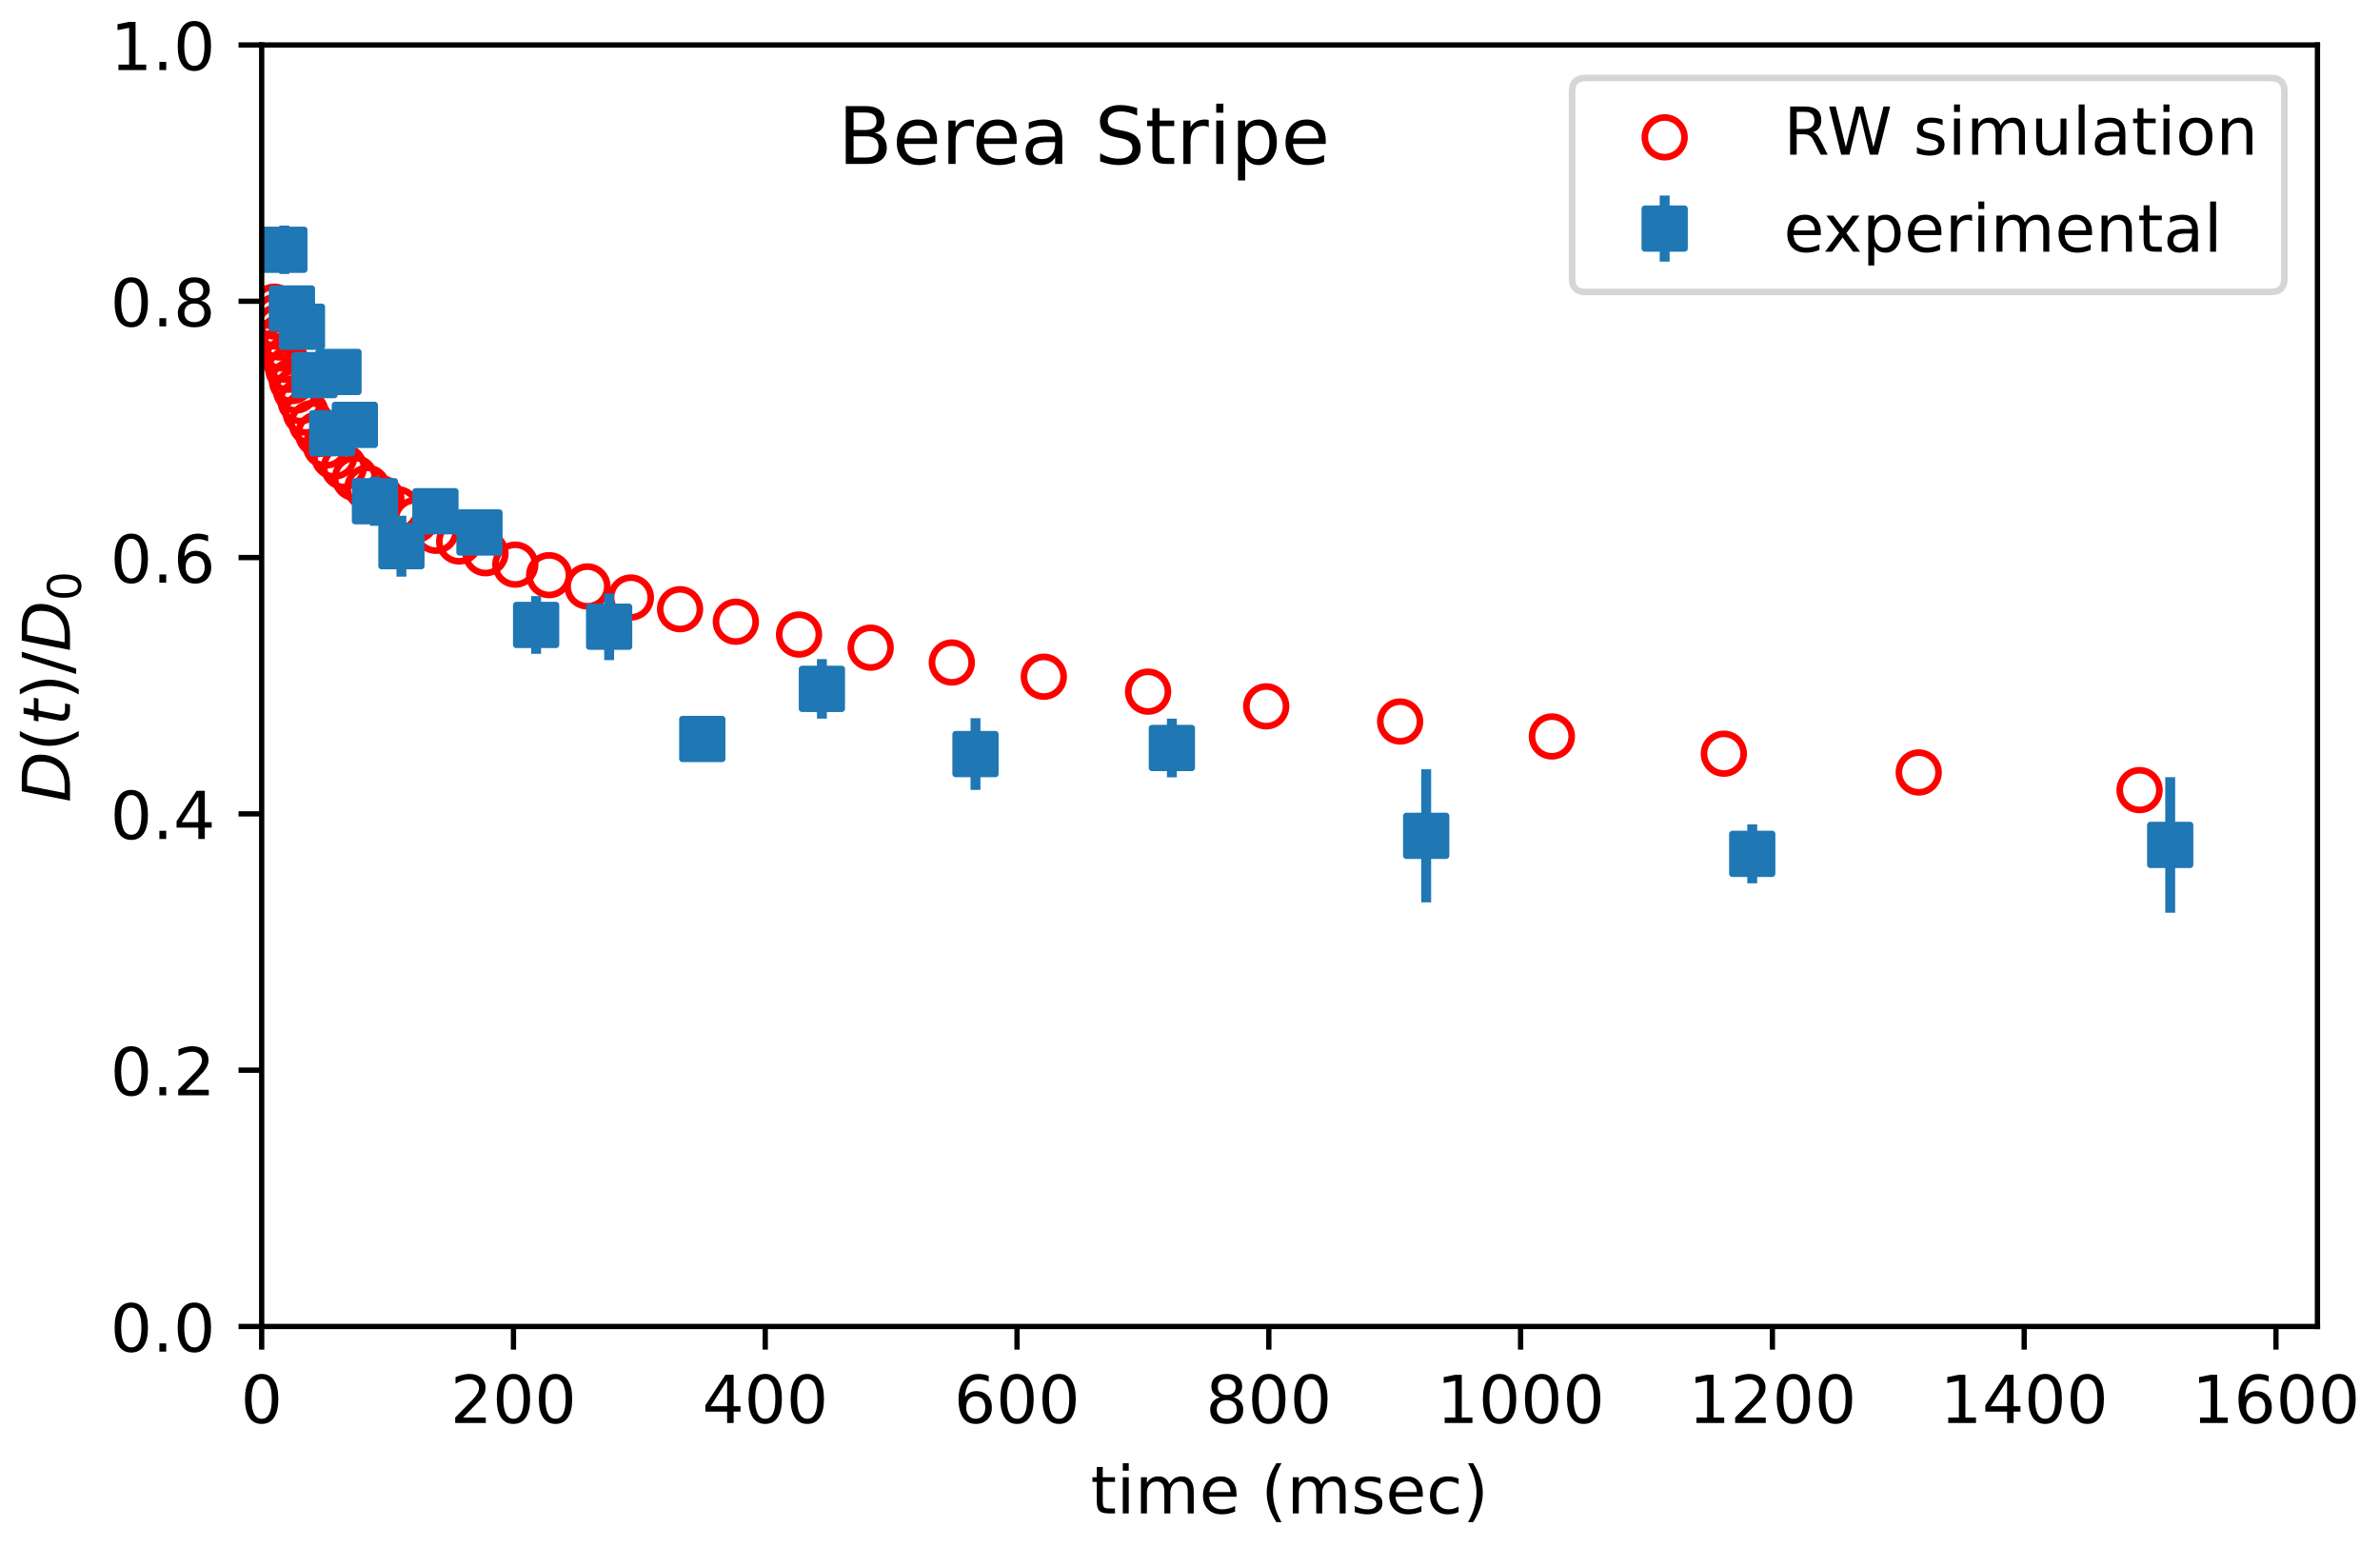 <?xml version="1.0" encoding="utf-8" standalone="no"?>
<!DOCTYPE svg PUBLIC "-//W3C//DTD SVG 1.1//EN"
  "http://www.w3.org/Graphics/SVG/1.1/DTD/svg11.dtd">
<!-- Created with matplotlib (https://matplotlib.org/) -->
<svg height="234pt" version="1.1" viewBox="0 0 360 234" width="360pt" xmlns="http://www.w3.org/2000/svg" xmlns:xlink="http://www.w3.org/1999/xlink">
 <defs>
  <style type="text/css">*{stroke-linecap:butt;stroke-linejoin:round;}</style>
 </defs>
 <g id="figure_1">
  <g id="patch_1">
   <path d="M 0 234 
L 360 234 
L 360 0 
L 0 0 
z
" style="fill:#ffffff;"/>
  </g>
  <g id="axes_1">
   <g id="patch_2">
    <path d="M 39.581 200.644 
L 350.538 200.644 
L 350.538 6.799 
L 39.581 6.799 
z
" style="fill:#ffffff;"/>
   </g>
   <g id="PathCollection_1">
    <defs>
     <path d="M 0 3 
C 0.796 3 1.559 2.684 2.121 2.121 
C 2.684 1.559 3 0.796 3 -0 
C 3 -0.796 2.684 -1.559 2.121 -2.121 
C 1.559 -2.684 0.796 -3 0 -3 
C -0.796 -3 -1.559 -2.684 -2.121 -2.121 
C -2.684 -1.559 -3 -0.796 -3 0 
C -3 0.796 -2.684 1.559 -2.121 2.121 
C -1.559 2.684 -0.796 3 0 3 
z
" id="C0_0_2f7b065f92"/>
    </defs>
    <g clip-path="url(#pa8406889b7)">
     <use style="fill:none;stroke:#ff0000;" x="41.486" xlink:href="#C0_0_2f7b065f92" y="46.39"/>
    </g>
    <g clip-path="url(#pa8406889b7)">
     <use style="fill:none;stroke:#ff0000;" x="41.74" xlink:href="#C0_0_2f7b065f92" y="47.919"/>
    </g>
    <g clip-path="url(#pa8406889b7)">
     <use style="fill:none;stroke:#ff0000;" x="42.032" xlink:href="#C0_0_2f7b065f92" y="49.441"/>
    </g>
    <g clip-path="url(#pa8406889b7)">
     <use style="fill:none;stroke:#ff0000;" x="42.355" xlink:href="#C0_0_2f7b065f92" y="51.054"/>
    </g>
    <g clip-path="url(#pa8406889b7)">
     <use style="fill:none;stroke:#ff0000;" x="42.724" xlink:href="#C0_0_2f7b065f92" y="52.729"/>
    </g>
    <g clip-path="url(#pa8406889b7)">
     <use style="fill:none;stroke:#ff0000;" x="43.142" xlink:href="#C0_0_2f7b065f92" y="54.419"/>
    </g>
    <g clip-path="url(#pa8406889b7)">
     <use style="fill:none;stroke:#ff0000;" x="43.619" xlink:href="#C0_0_2f7b065f92" y="55.92"/>
    </g>
    <g clip-path="url(#pa8406889b7)">
     <use style="fill:none;stroke:#ff0000;" x="44.158" xlink:href="#C0_0_2f7b065f92" y="57.651"/>
    </g>
    <g clip-path="url(#pa8406889b7)">
     <use style="fill:none;stroke:#ff0000;" x="44.767" xlink:href="#C0_0_2f7b065f92" y="59.069"/>
    </g>
    <g clip-path="url(#pa8406889b7)">
     <use style="fill:none;stroke:#ff0000;" x="45.459" xlink:href="#C0_0_2f7b065f92" y="60.686"/>
    </g>
    <g clip-path="url(#pa8406889b7)">
     <use style="fill:none;stroke:#ff0000;" x="46.24" xlink:href="#C0_0_2f7b065f92" y="62.416"/>
    </g>
    <g clip-path="url(#pa8406889b7)">
     <use style="fill:none;stroke:#ff0000;" x="47.129" xlink:href="#C0_0_2f7b065f92" y="64.014"/>
    </g>
    <g clip-path="url(#pa8406889b7)">
     <use style="fill:none;stroke:#ff0000;" x="48.132" xlink:href="#C0_0_2f7b065f92" y="65.661"/>
    </g>
    <g clip-path="url(#pa8406889b7)">
     <use style="fill:none;stroke:#ff0000;" x="49.274" xlink:href="#C0_0_2f7b065f92" y="67.404"/>
    </g>
    <g clip-path="url(#pa8406889b7)">
     <use style="fill:none;stroke:#ff0000;" x="50.563" xlink:href="#C0_0_2f7b065f92" y="69.061"/>
    </g>
    <g clip-path="url(#pa8406889b7)">
     <use style="fill:none;stroke:#ff0000;" x="52.023" xlink:href="#C0_0_2f7b065f92" y="70.651"/>
    </g>
    <g clip-path="url(#pa8406889b7)">
     <use style="fill:none;stroke:#ff0000;" x="53.686" xlink:href="#C0_0_2f7b065f92" y="72.303"/>
    </g>
    <g clip-path="url(#pa8406889b7)">
     <use style="fill:none;stroke:#ff0000;" x="55.565" xlink:href="#C0_0_2f7b065f92" y="73.777"/>
    </g>
    <g clip-path="url(#pa8406889b7)">
     <use style="fill:none;stroke:#ff0000;" x="57.691" xlink:href="#C0_0_2f7b065f92" y="75.405"/>
    </g>
    <g clip-path="url(#pa8406889b7)">
     <use style="fill:none;stroke:#ff0000;" x="60.109" xlink:href="#C0_0_2f7b065f92" y="77.012"/>
    </g>
    <g clip-path="url(#pa8406889b7)">
     <use style="fill:none;stroke:#ff0000;" x="62.839" xlink:href="#C0_0_2f7b065f92" y="78.662"/>
    </g>
    <g clip-path="url(#pa8406889b7)">
     <use style="fill:none;stroke:#ff0000;" x="65.943" xlink:href="#C0_0_2f7b065f92" y="80.288"/>
    </g>
    <g clip-path="url(#pa8406889b7)">
     <use style="fill:none;stroke:#ff0000;" x="69.453" xlink:href="#C0_0_2f7b065f92" y="81.903"/>
    </g>
    <g clip-path="url(#pa8406889b7)">
     <use style="fill:none;stroke:#ff0000;" x="73.439" xlink:href="#C0_0_2f7b065f92" y="83.679"/>
    </g>
    <g clip-path="url(#pa8406889b7)">
     <use style="fill:none;stroke:#ff0000;" x="77.946" xlink:href="#C0_0_2f7b065f92" y="85.405"/>
    </g>
    <g clip-path="url(#pa8406889b7)">
     <use style="fill:none;stroke:#ff0000;" x="83.062" xlink:href="#C0_0_2f7b065f92" y="87"/>
    </g>
    <g clip-path="url(#pa8406889b7)">
     <use style="fill:none;stroke:#ff0000;" x="88.857" xlink:href="#C0_0_2f7b065f92" y="88.707"/>
    </g>
    <g clip-path="url(#pa8406889b7)">
     <use style="fill:none;stroke:#ff0000;" x="95.427" xlink:href="#C0_0_2f7b065f92" y="90.38"/>
    </g>
    <g clip-path="url(#pa8406889b7)">
     <use style="fill:none;stroke:#ff0000;" x="102.866" xlink:href="#C0_0_2f7b065f92" y="92.147"/>
    </g>
    <g clip-path="url(#pa8406889b7)">
     <use style="fill:none;stroke:#ff0000;" x="111.302" xlink:href="#C0_0_2f7b065f92" y="94.046"/>
    </g>
    <g clip-path="url(#pa8406889b7)">
     <use style="fill:none;stroke:#ff0000;" x="120.861" xlink:href="#C0_0_2f7b065f92" y="95.983"/>
    </g>
    <g clip-path="url(#pa8406889b7)">
     <use style="fill:none;stroke:#ff0000;" x="131.697" xlink:href="#C0_0_2f7b065f92" y="97.964"/>
    </g>
    <g clip-path="url(#pa8406889b7)">
     <use style="fill:none;stroke:#ff0000;" x="143.973" xlink:href="#C0_0_2f7b065f92" y="100.213"/>
    </g>
    <g clip-path="url(#pa8406889b7)">
     <use style="fill:none;stroke:#ff0000;" x="157.886" xlink:href="#C0_0_2f7b065f92" y="102.363"/>
    </g>
    <g clip-path="url(#pa8406889b7)">
     <use style="fill:none;stroke:#ff0000;" x="173.66" xlink:href="#C0_0_2f7b065f92" y="104.62"/>
    </g>
    <g clip-path="url(#pa8406889b7)">
     <use style="fill:none;stroke:#ff0000;" x="191.528" xlink:href="#C0_0_2f7b065f92" y="106.841"/>
    </g>
    <g clip-path="url(#pa8406889b7)">
     <use style="fill:none;stroke:#ff0000;" x="211.783" xlink:href="#C0_0_2f7b065f92" y="109.134"/>
    </g>
    <g clip-path="url(#pa8406889b7)">
     <use style="fill:none;stroke:#ff0000;" x="234.736" xlink:href="#C0_0_2f7b065f92" y="111.397"/>
    </g>
    <g clip-path="url(#pa8406889b7)">
     <use style="fill:none;stroke:#ff0000;" x="260.748" xlink:href="#C0_0_2f7b065f92" y="114.002"/>
    </g>
    <g clip-path="url(#pa8406889b7)">
     <use style="fill:none;stroke:#ff0000;" x="290.226" xlink:href="#C0_0_2f7b065f92" y="116.844"/>
    </g>
    <g clip-path="url(#pa8406889b7)">
     <use style="fill:none;stroke:#ff0000;" x="323.633" xlink:href="#C0_0_2f7b065f92" y="119.511"/>
    </g>
   </g>
   <g id="matplotlib.axis_1">
    <g id="xtick_1">
     <g id="line2d_1">
      <defs>
       <path d="M 0 0 
L 0 3.5 
" id="m17d3592487" style="stroke:#000000;stroke-width:0.8;"/>
      </defs>
      <g>
       <use style="stroke:#000000;stroke-width:0.8;" x="39.581" xlink:href="#m17d3592487" y="200.644"/>
      </g>
     </g>
     <g id="text_1">
      <!-- 0 -->
      <g transform="translate(36.4 215.242)scale(0.1 -0.1)">
       <defs>
        <path d="M 31.781 66.406 
Q 24.172 66.406 20.328 58.906 
Q 16.5 51.422 16.5 36.375 
Q 16.5 21.391 20.328 13.891 
Q 24.172 6.391 31.781 6.391 
Q 39.453 6.391 43.281 13.891 
Q 47.125 21.391 47.125 36.375 
Q 47.125 51.422 43.281 58.906 
Q 39.453 66.406 31.781 66.406 
z
M 31.781 74.219 
Q 44.047 74.219 50.516 64.516 
Q 56.984 54.828 56.984 36.375 
Q 56.984 17.969 50.516 8.266 
Q 44.047 -1.422 31.781 -1.422 
Q 19.531 -1.422 13.062 8.266 
Q 6.594 17.969 6.594 36.375 
Q 6.594 54.828 13.062 64.516 
Q 19.531 74.219 31.781 74.219 
z
" id="DejaVuSans-48"/>
       </defs>
       <use xlink:href="#DejaVuSans-48"/>
      </g>
     </g>
    </g>
    <g id="xtick_2">
     <g id="line2d_2">
      <g>
       <use style="stroke:#000000;stroke-width:0.8;" x="77.667" xlink:href="#m17d3592487" y="200.644"/>
      </g>
     </g>
     <g id="text_2">
      <!-- 200 -->
      <g transform="translate(68.123 215.242)scale(0.1 -0.1)">
       <defs>
        <path d="M 19.188 8.297 
L 53.609 8.297 
L 53.609 0 
L 7.328 0 
L 7.328 8.297 
Q 12.938 14.109 22.625 23.891 
Q 32.328 33.688 34.812 36.531 
Q 39.547 41.844 41.422 45.531 
Q 43.312 49.219 43.312 52.781 
Q 43.312 58.594 39.234 62.25 
Q 35.156 65.922 28.609 65.922 
Q 23.969 65.922 18.812 64.312 
Q 13.672 62.703 7.812 59.422 
L 7.812 69.391 
Q 13.766 71.781 18.938 73 
Q 24.125 74.219 28.422 74.219 
Q 39.75 74.219 46.484 68.547 
Q 53.219 62.891 53.219 53.422 
Q 53.219 48.922 51.531 44.891 
Q 49.859 40.875 45.406 35.406 
Q 44.188 33.984 37.641 27.219 
Q 31.109 20.453 19.188 8.297 
z
" id="DejaVuSans-50"/>
       </defs>
       <use xlink:href="#DejaVuSans-50"/>
       <use x="63.623" xlink:href="#DejaVuSans-48"/>
       <use x="127.246" xlink:href="#DejaVuSans-48"/>
      </g>
     </g>
    </g>
    <g id="xtick_3">
     <g id="line2d_3">
      <g>
       <use style="stroke:#000000;stroke-width:0.8;" x="115.752" xlink:href="#m17d3592487" y="200.644"/>
      </g>
     </g>
     <g id="text_3">
      <!-- 400 -->
      <g transform="translate(106.208 215.242)scale(0.1 -0.1)">
       <defs>
        <path d="M 37.797 64.312 
L 12.891 25.391 
L 37.797 25.391 
z
M 35.203 72.906 
L 47.609 72.906 
L 47.609 25.391 
L 58.016 25.391 
L 58.016 17.188 
L 47.609 17.188 
L 47.609 0 
L 37.797 0 
L 37.797 17.188 
L 4.891 17.188 
L 4.891 26.703 
z
" id="DejaVuSans-52"/>
       </defs>
       <use xlink:href="#DejaVuSans-52"/>
       <use x="63.623" xlink:href="#DejaVuSans-48"/>
       <use x="127.246" xlink:href="#DejaVuSans-48"/>
      </g>
     </g>
    </g>
    <g id="xtick_4">
     <g id="line2d_4">
      <g>
       <use style="stroke:#000000;stroke-width:0.8;" x="153.837" xlink:href="#m17d3592487" y="200.644"/>
      </g>
     </g>
     <g id="text_4">
      <!-- 600 -->
      <g transform="translate(144.293 215.242)scale(0.1 -0.1)">
       <defs>
        <path d="M 33.016 40.375 
Q 26.375 40.375 22.484 35.828 
Q 18.609 31.297 18.609 23.391 
Q 18.609 15.531 22.484 10.953 
Q 26.375 6.391 33.016 6.391 
Q 39.656 6.391 43.531 10.953 
Q 47.406 15.531 47.406 23.391 
Q 47.406 31.297 43.531 35.828 
Q 39.656 40.375 33.016 40.375 
z
M 52.594 71.297 
L 52.594 62.312 
Q 48.875 64.062 45.094 64.984 
Q 41.312 65.922 37.594 65.922 
Q 27.828 65.922 22.672 59.328 
Q 17.531 52.734 16.797 39.406 
Q 19.672 43.656 24.016 45.922 
Q 28.375 48.188 33.594 48.188 
Q 44.578 48.188 50.953 41.516 
Q 57.328 34.859 57.328 23.391 
Q 57.328 12.156 50.688 5.359 
Q 44.047 -1.422 33.016 -1.422 
Q 20.359 -1.422 13.672 8.266 
Q 6.984 17.969 6.984 36.375 
Q 6.984 53.656 15.188 63.938 
Q 23.391 74.219 37.203 74.219 
Q 40.922 74.219 44.703 73.484 
Q 48.484 72.75 52.594 71.297 
z
" id="DejaVuSans-54"/>
       </defs>
       <use xlink:href="#DejaVuSans-54"/>
       <use x="63.623" xlink:href="#DejaVuSans-48"/>
       <use x="127.246" xlink:href="#DejaVuSans-48"/>
      </g>
     </g>
    </g>
    <g id="xtick_5">
     <g id="line2d_5">
      <g>
       <use style="stroke:#000000;stroke-width:0.8;" x="191.922" xlink:href="#m17d3592487" y="200.644"/>
      </g>
     </g>
     <g id="text_5">
      <!-- 800 -->
      <g transform="translate(182.378 215.242)scale(0.1 -0.1)">
       <defs>
        <path d="M 31.781 34.625 
Q 24.75 34.625 20.719 30.859 
Q 16.703 27.094 16.703 20.516 
Q 16.703 13.922 20.719 10.156 
Q 24.75 6.391 31.781 6.391 
Q 38.812 6.391 42.859 10.172 
Q 46.922 13.969 46.922 20.516 
Q 46.922 27.094 42.891 30.859 
Q 38.875 34.625 31.781 34.625 
z
M 21.922 38.812 
Q 15.578 40.375 12.031 44.719 
Q 8.5 49.078 8.5 55.328 
Q 8.5 64.062 14.719 69.141 
Q 20.953 74.219 31.781 74.219 
Q 42.672 74.219 48.875 69.141 
Q 55.078 64.062 55.078 55.328 
Q 55.078 49.078 51.531 44.719 
Q 48 40.375 41.703 38.812 
Q 48.828 37.156 52.797 32.312 
Q 56.781 27.484 56.781 20.516 
Q 56.781 9.906 50.312 4.234 
Q 43.844 -1.422 31.781 -1.422 
Q 19.734 -1.422 13.25 4.234 
Q 6.781 9.906 6.781 20.516 
Q 6.781 27.484 10.781 32.312 
Q 14.797 37.156 21.922 38.812 
z
M 18.312 54.391 
Q 18.312 48.734 21.844 45.562 
Q 25.391 42.391 31.781 42.391 
Q 38.141 42.391 41.719 45.562 
Q 45.312 48.734 45.312 54.391 
Q 45.312 60.062 41.719 63.234 
Q 38.141 66.406 31.781 66.406 
Q 25.391 66.406 21.844 63.234 
Q 18.312 60.062 18.312 54.391 
z
" id="DejaVuSans-56"/>
       </defs>
       <use xlink:href="#DejaVuSans-56"/>
       <use x="63.623" xlink:href="#DejaVuSans-48"/>
       <use x="127.246" xlink:href="#DejaVuSans-48"/>
      </g>
     </g>
    </g>
    <g id="xtick_6">
     <g id="line2d_6">
      <g>
       <use style="stroke:#000000;stroke-width:0.8;" x="230.007" xlink:href="#m17d3592487" y="200.644"/>
      </g>
     </g>
     <g id="text_6">
      <!-- 1000 -->
      <g transform="translate(217.282 215.242)scale(0.1 -0.1)">
       <defs>
        <path d="M 12.406 8.297 
L 28.516 8.297 
L 28.516 63.922 
L 10.984 60.406 
L 10.984 69.391 
L 28.422 72.906 
L 38.281 72.906 
L 38.281 8.297 
L 54.391 8.297 
L 54.391 0 
L 12.406 0 
z
" id="DejaVuSans-49"/>
       </defs>
       <use xlink:href="#DejaVuSans-49"/>
       <use x="63.623" xlink:href="#DejaVuSans-48"/>
       <use x="127.246" xlink:href="#DejaVuSans-48"/>
       <use x="190.869" xlink:href="#DejaVuSans-48"/>
      </g>
     </g>
    </g>
    <g id="xtick_7">
     <g id="line2d_7">
      <g>
       <use style="stroke:#000000;stroke-width:0.8;" x="268.092" xlink:href="#m17d3592487" y="200.644"/>
      </g>
     </g>
     <g id="text_7">
      <!-- 1200 -->
      <g transform="translate(255.367 215.242)scale(0.1 -0.1)">
       <use xlink:href="#DejaVuSans-49"/>
       <use x="63.623" xlink:href="#DejaVuSans-50"/>
       <use x="127.246" xlink:href="#DejaVuSans-48"/>
       <use x="190.869" xlink:href="#DejaVuSans-48"/>
      </g>
     </g>
    </g>
    <g id="xtick_8">
     <g id="line2d_8">
      <g>
       <use style="stroke:#000000;stroke-width:0.8;" x="306.177" xlink:href="#m17d3592487" y="200.644"/>
      </g>
     </g>
     <g id="text_8">
      <!-- 1400 -->
      <g transform="translate(293.452 215.242)scale(0.1 -0.1)">
       <use xlink:href="#DejaVuSans-49"/>
       <use x="63.623" xlink:href="#DejaVuSans-52"/>
       <use x="127.246" xlink:href="#DejaVuSans-48"/>
       <use x="190.869" xlink:href="#DejaVuSans-48"/>
      </g>
     </g>
    </g>
    <g id="xtick_9">
     <g id="line2d_9">
      <g>
       <use style="stroke:#000000;stroke-width:0.8;" x="344.262" xlink:href="#m17d3592487" y="200.644"/>
      </g>
     </g>
     <g id="text_9">
      <!-- 1600 -->
      <g transform="translate(331.537 215.242)scale(0.1 -0.1)">
       <use xlink:href="#DejaVuSans-49"/>
       <use x="63.623" xlink:href="#DejaVuSans-54"/>
       <use x="127.246" xlink:href="#DejaVuSans-48"/>
       <use x="190.869" xlink:href="#DejaVuSans-48"/>
      </g>
     </g>
    </g>
    <g id="text_10">
     <!-- time (msec) -->
     <g transform="translate(164.972 228.92)scale(0.1 -0.1)">
      <defs>
       <path d="M 18.312 70.219 
L 18.312 54.688 
L 36.812 54.688 
L 36.812 47.703 
L 18.312 47.703 
L 18.312 18.016 
Q 18.312 11.328 20.141 9.422 
Q 21.969 7.516 27.594 7.516 
L 36.812 7.516 
L 36.812 0 
L 27.594 0 
Q 17.188 0 13.234 3.875 
Q 9.281 7.766 9.281 18.016 
L 9.281 47.703 
L 2.688 47.703 
L 2.688 54.688 
L 9.281 54.688 
L 9.281 70.219 
z
" id="DejaVuSans-116"/>
       <path d="M 9.422 54.688 
L 18.406 54.688 
L 18.406 0 
L 9.422 0 
z
M 9.422 75.984 
L 18.406 75.984 
L 18.406 64.594 
L 9.422 64.594 
z
" id="DejaVuSans-105"/>
       <path d="M 52 44.188 
Q 55.375 50.25 60.062 53.125 
Q 64.75 56 71.094 56 
Q 79.641 56 84.281 50.016 
Q 88.922 44.047 88.922 33.016 
L 88.922 0 
L 79.891 0 
L 79.891 32.719 
Q 79.891 40.578 77.094 44.375 
Q 74.312 48.188 68.609 48.188 
Q 61.625 48.188 57.562 43.547 
Q 53.516 38.922 53.516 30.906 
L 53.516 0 
L 44.484 0 
L 44.484 32.719 
Q 44.484 40.625 41.703 44.406 
Q 38.922 48.188 33.109 48.188 
Q 26.219 48.188 22.156 43.531 
Q 18.109 38.875 18.109 30.906 
L 18.109 0 
L 9.078 0 
L 9.078 54.688 
L 18.109 54.688 
L 18.109 46.188 
Q 21.188 51.219 25.484 53.609 
Q 29.781 56 35.688 56 
Q 41.656 56 45.828 52.969 
Q 50 49.953 52 44.188 
z
" id="DejaVuSans-109"/>
       <path d="M 56.203 29.594 
L 56.203 25.203 
L 14.891 25.203 
Q 15.484 15.922 20.484 11.062 
Q 25.484 6.203 34.422 6.203 
Q 39.594 6.203 44.453 7.469 
Q 49.312 8.734 54.109 11.281 
L 54.109 2.781 
Q 49.266 0.734 44.188 -0.344 
Q 39.109 -1.422 33.891 -1.422 
Q 20.797 -1.422 13.156 6.188 
Q 5.516 13.812 5.516 26.812 
Q 5.516 40.234 12.766 48.109 
Q 20.016 56 32.328 56 
Q 43.359 56 49.781 48.891 
Q 56.203 41.797 56.203 29.594 
z
M 47.219 32.234 
Q 47.125 39.594 43.094 43.984 
Q 39.062 48.391 32.422 48.391 
Q 24.906 48.391 20.391 44.141 
Q 15.875 39.891 15.188 32.172 
z
" id="DejaVuSans-101"/>
       <path id="DejaVuSans-32"/>
       <path d="M 31 75.875 
Q 24.469 64.656 21.281 53.656 
Q 18.109 42.672 18.109 31.391 
Q 18.109 20.125 21.312 9.062 
Q 24.516 -2 31 -13.188 
L 23.188 -13.188 
Q 15.875 -1.703 12.234 9.375 
Q 8.594 20.453 8.594 31.391 
Q 8.594 42.281 12.203 53.312 
Q 15.828 64.359 23.188 75.875 
z
" id="DejaVuSans-40"/>
       <path d="M 44.281 53.078 
L 44.281 44.578 
Q 40.484 46.531 36.375 47.5 
Q 32.281 48.484 27.875 48.484 
Q 21.188 48.484 17.844 46.438 
Q 14.5 44.391 14.5 40.281 
Q 14.5 37.156 16.891 35.375 
Q 19.281 33.594 26.516 31.984 
L 29.594 31.297 
Q 39.156 29.25 43.188 25.516 
Q 47.219 21.781 47.219 15.094 
Q 47.219 7.469 41.188 3.016 
Q 35.156 -1.422 24.609 -1.422 
Q 20.219 -1.422 15.453 -0.562 
Q 10.688 0.297 5.422 2 
L 5.422 11.281 
Q 10.406 8.688 15.234 7.391 
Q 20.062 6.109 24.812 6.109 
Q 31.156 6.109 34.562 8.281 
Q 37.984 10.453 37.984 14.406 
Q 37.984 18.062 35.516 20.016 
Q 33.062 21.969 24.703 23.781 
L 21.578 24.516 
Q 13.234 26.266 9.516 29.906 
Q 5.812 33.547 5.812 39.891 
Q 5.812 47.609 11.281 51.797 
Q 16.75 56 26.812 56 
Q 31.781 56 36.172 55.266 
Q 40.578 54.547 44.281 53.078 
z
" id="DejaVuSans-115"/>
       <path d="M 48.781 52.594 
L 48.781 44.188 
Q 44.969 46.297 41.141 47.344 
Q 37.312 48.391 33.406 48.391 
Q 24.656 48.391 19.812 42.844 
Q 14.984 37.312 14.984 27.297 
Q 14.984 17.281 19.812 11.734 
Q 24.656 6.203 33.406 6.203 
Q 37.312 6.203 41.141 7.25 
Q 44.969 8.297 48.781 10.406 
L 48.781 2.094 
Q 45.016 0.344 40.984 -0.531 
Q 36.969 -1.422 32.422 -1.422 
Q 20.062 -1.422 12.781 6.344 
Q 5.516 14.109 5.516 27.297 
Q 5.516 40.672 12.859 48.328 
Q 20.219 56 33.016 56 
Q 37.156 56 41.109 55.141 
Q 45.062 54.297 48.781 52.594 
z
" id="DejaVuSans-99"/>
       <path d="M 8.016 75.875 
L 15.828 75.875 
Q 23.141 64.359 26.781 53.312 
Q 30.422 42.281 30.422 31.391 
Q 30.422 20.453 26.781 9.375 
Q 23.141 -1.703 15.828 -13.188 
L 8.016 -13.188 
Q 14.5 -2 17.703 9.062 
Q 20.906 20.125 20.906 31.391 
Q 20.906 42.672 17.703 53.656 
Q 14.5 64.656 8.016 75.875 
z
" id="DejaVuSans-41"/>
      </defs>
      <use xlink:href="#DejaVuSans-116"/>
      <use x="39.209" xlink:href="#DejaVuSans-105"/>
      <use x="66.992" xlink:href="#DejaVuSans-109"/>
      <use x="164.404" xlink:href="#DejaVuSans-101"/>
      <use x="225.928" xlink:href="#DejaVuSans-32"/>
      <use x="257.715" xlink:href="#DejaVuSans-40"/>
      <use x="296.729" xlink:href="#DejaVuSans-109"/>
      <use x="394.141" xlink:href="#DejaVuSans-115"/>
      <use x="446.24" xlink:href="#DejaVuSans-101"/>
      <use x="507.764" xlink:href="#DejaVuSans-99"/>
      <use x="562.744" xlink:href="#DejaVuSans-41"/>
     </g>
    </g>
   </g>
   <g id="matplotlib.axis_2">
    <g id="ytick_1">
     <g id="line2d_10">
      <defs>
       <path d="M 0 0 
L -3.5 0 
" id="maab3b0a878" style="stroke:#000000;stroke-width:0.8;"/>
      </defs>
      <g>
       <use style="stroke:#000000;stroke-width:0.8;" x="39.581" xlink:href="#maab3b0a878" y="200.644"/>
      </g>
     </g>
     <g id="text_11">
      <!-- 0.0 -->
      <g transform="translate(16.678 204.443)scale(0.1 -0.1)">
       <defs>
        <path d="M 10.688 12.406 
L 21 12.406 
L 21 0 
L 10.688 0 
z
" id="DejaVuSans-46"/>
       </defs>
       <use xlink:href="#DejaVuSans-48"/>
       <use x="63.623" xlink:href="#DejaVuSans-46"/>
       <use x="95.41" xlink:href="#DejaVuSans-48"/>
      </g>
     </g>
    </g>
    <g id="ytick_2">
     <g id="line2d_11">
      <g>
       <use style="stroke:#000000;stroke-width:0.8;" x="39.581" xlink:href="#maab3b0a878" y="161.875"/>
      </g>
     </g>
     <g id="text_12">
      <!-- 0.2 -->
      <g transform="translate(16.678 165.674)scale(0.1 -0.1)">
       <use xlink:href="#DejaVuSans-48"/>
       <use x="63.623" xlink:href="#DejaVuSans-46"/>
       <use x="95.41" xlink:href="#DejaVuSans-50"/>
      </g>
     </g>
    </g>
    <g id="ytick_3">
     <g id="line2d_12">
      <g>
       <use style="stroke:#000000;stroke-width:0.8;" x="39.581" xlink:href="#maab3b0a878" y="123.106"/>
      </g>
     </g>
     <g id="text_13">
      <!-- 0.4 -->
      <g transform="translate(16.678 126.905)scale(0.1 -0.1)">
       <use xlink:href="#DejaVuSans-48"/>
       <use x="63.623" xlink:href="#DejaVuSans-46"/>
       <use x="95.41" xlink:href="#DejaVuSans-52"/>
      </g>
     </g>
    </g>
    <g id="ytick_4">
     <g id="line2d_13">
      <g>
       <use style="stroke:#000000;stroke-width:0.8;" x="39.581" xlink:href="#maab3b0a878" y="84.337"/>
      </g>
     </g>
     <g id="text_14">
      <!-- 0.6 -->
      <g transform="translate(16.678 88.136)scale(0.1 -0.1)">
       <use xlink:href="#DejaVuSans-48"/>
       <use x="63.623" xlink:href="#DejaVuSans-46"/>
       <use x="95.41" xlink:href="#DejaVuSans-54"/>
      </g>
     </g>
    </g>
    <g id="ytick_5">
     <g id="line2d_14">
      <g>
       <use style="stroke:#000000;stroke-width:0.8;" x="39.581" xlink:href="#maab3b0a878" y="45.568"/>
      </g>
     </g>
     <g id="text_15">
      <!-- 0.8 -->
      <g transform="translate(16.678 49.367)scale(0.1 -0.1)">
       <use xlink:href="#DejaVuSans-48"/>
       <use x="63.623" xlink:href="#DejaVuSans-46"/>
       <use x="95.41" xlink:href="#DejaVuSans-56"/>
      </g>
     </g>
    </g>
    <g id="ytick_6">
     <g id="line2d_15">
      <g>
       <use style="stroke:#000000;stroke-width:0.8;" x="39.581" xlink:href="#maab3b0a878" y="6.799"/>
      </g>
     </g>
     <g id="text_16">
      <!-- 1.0 -->
      <g transform="translate(16.678 10.599)scale(0.1 -0.1)">
       <use xlink:href="#DejaVuSans-49"/>
       <use x="63.623" xlink:href="#DejaVuSans-46"/>
       <use x="95.41" xlink:href="#DejaVuSans-48"/>
      </g>
     </g>
    </g>
    <g id="text_17">
     <!-- $D(t)/D_0$ -->
     <g transform="translate(10.599 121.371)rotate(-90)scale(0.1 -0.1)">
      <defs>
       <path d="M 16.891 72.906 
L 38.094 72.906 
Q 54.984 72.906 63.594 65.75 
Q 72.219 58.594 72.219 44.484 
Q 72.219 35.156 68.938 26.531 
Q 65.672 17.922 59.906 12.016 
Q 54.109 5.953 45.172 2.969 
Q 36.234 0 24.031 0 
L 2.688 0 
z
M 25.203 64.797 
L 14.203 8.109 
L 27.094 8.109 
Q 43.656 8.109 52.734 17.625 
Q 61.812 27.156 61.812 44.484 
Q 61.812 54.984 55.953 59.891 
Q 50.094 64.797 37.594 64.797 
z
" id="DejaVuSans-Oblique-68"/>
       <path d="M 42.281 54.688 
L 40.922 47.703 
L 23 47.703 
L 17.188 18.016 
Q 16.891 16.359 16.75 15.234 
Q 16.609 14.109 16.609 13.484 
Q 16.609 10.359 18.484 8.938 
Q 20.359 7.516 24.516 7.516 
L 33.594 7.516 
L 32.078 0 
L 23.484 0 
Q 15.484 0 11.547 3.125 
Q 7.625 6.25 7.625 12.594 
Q 7.625 13.719 7.766 15.062 
Q 7.906 16.406 8.203 18.016 
L 14.016 47.703 
L 6.391 47.703 
L 7.812 54.688 
L 15.281 54.688 
L 18.312 70.219 
L 27.297 70.219 
L 24.312 54.688 
z
" id="DejaVuSans-Oblique-116"/>
       <path d="M 25.391 72.906 
L 33.688 72.906 
L 8.297 -9.281 
L 0 -9.281 
z
" id="DejaVuSans-47"/>
      </defs>
      <use transform="translate(0 0.125)" xlink:href="#DejaVuSans-Oblique-68"/>
      <use transform="translate(77.002 0.125)" xlink:href="#DejaVuSans-40"/>
      <use transform="translate(116.016 0.125)" xlink:href="#DejaVuSans-Oblique-116"/>
      <use transform="translate(155.225 0.125)" xlink:href="#DejaVuSans-41"/>
      <use transform="translate(194.238 0.125)" xlink:href="#DejaVuSans-47"/>
      <use transform="translate(227.93 0.125)" xlink:href="#DejaVuSans-Oblique-68"/>
      <use transform="translate(304.932 -16.281)scale(0.7)" xlink:href="#DejaVuSans-48"/>
     </g>
    </g>
   </g>
   <g id="LineCollection_1">
    <path clip-path="url(#pa8406889b7)" d="M 43.009 41.443 
L 43.009 34.116 
" style="fill:none;stroke:#1f77b4;stroke-width:1.5;"/>
    <path clip-path="url(#pa8406889b7)" d="M 44.152 49.523 
L 44.152 43.804 
" style="fill:none;stroke:#1f77b4;stroke-width:1.5;"/>
    <path clip-path="url(#pa8406889b7)" d="M 45.675 50.932 
L 45.675 47.91 
" style="fill:none;stroke:#1f77b4;stroke-width:1.5;"/>
    <path clip-path="url(#pa8406889b7)" d="M 47.579 58.048 
L 47.579 55.432 
" style="fill:none;stroke:#1f77b4;stroke-width:1.5;"/>
    <path clip-path="url(#pa8406889b7)" d="M 50.245 66.174 
L 50.245 64.883 
" style="fill:none;stroke:#1f77b4;stroke-width:1.5;"/>
    <path clip-path="url(#pa8406889b7)" d="M 51.197 57.892 
L 51.197 54.63 
" style="fill:none;stroke:#1f77b4;stroke-width:1.5;"/>
    <path clip-path="url(#pa8406889b7)" d="M 53.673 66.004 
L 53.673 62.53 
" style="fill:none;stroke:#1f77b4;stroke-width:1.5;"/>
    <path clip-path="url(#pa8406889b7)" d="M 56.72 79.537 
L 56.72 72.092 
" style="fill:none;stroke:#1f77b4;stroke-width:1.5;"/>
    <path clip-path="url(#pa8406889b7)" d="M 60.719 87.226 
L 60.719 78.006 
" style="fill:none;stroke:#1f77b4;stroke-width:1.5;"/>
    <path clip-path="url(#pa8406889b7)" d="M 65.86 79.205 
L 65.86 75.461 
" style="fill:none;stroke:#1f77b4;stroke-width:1.5;"/>
    <path clip-path="url(#pa8406889b7)" d="M 72.525 83.035 
L 72.525 78.053 
" style="fill:none;stroke:#1f77b4;stroke-width:1.5;"/>
    <path clip-path="url(#pa8406889b7)" d="M 81.094 98.895 
L 81.094 90.163 
" style="fill:none;stroke:#1f77b4;stroke-width:1.5;"/>
    <path clip-path="url(#pa8406889b7)" d="M 92.139 99.851 
L 92.139 89.74 
" style="fill:none;stroke:#1f77b4;stroke-width:1.5;"/>
    <path clip-path="url(#pa8406889b7)" d="M 106.23 114.503 
L 106.23 109.056 
" style="fill:none;stroke:#1f77b4;stroke-width:1.5;"/>
    <path clip-path="url(#pa8406889b7)" d="M 124.321 108.702 
L 124.321 99.695 
" style="fill:none;stroke:#1f77b4;stroke-width:1.5;"/>
    <path clip-path="url(#pa8406889b7)" d="M 147.553 119.486 
L 147.553 108.635 
" style="fill:none;stroke:#1f77b4;stroke-width:1.5;"/>
    <path clip-path="url(#pa8406889b7)" d="M 177.259 117.578 
L 177.259 108.704 
" style="fill:none;stroke:#1f77b4;stroke-width:1.5;"/>
    <path clip-path="url(#pa8406889b7)" d="M 215.725 136.494 
L 215.725 116.364 
" style="fill:none;stroke:#1f77b4;stroke-width:1.5;"/>
    <path clip-path="url(#pa8406889b7)" d="M 265.045 133.611 
L 265.045 124.695 
" style="fill:none;stroke:#1f77b4;stroke-width:1.5;"/>
    <path clip-path="url(#pa8406889b7)" d="M 328.266 138.056 
L 328.266 117.549 
" style="fill:none;stroke:#1f77b4;stroke-width:1.5;"/>
   </g>
   <g id="line2d_16">
    <defs>
     <path d="M -3 3 
L 3 3 
L 3 -3 
L -3 -3 
z
" id="m8cbcbee62b" style="stroke:#1f77b4;stroke-linejoin:miter;"/>
    </defs>
    <g clip-path="url(#pa8406889b7)">
     <use style="fill:#1f77b4;stroke:#1f77b4;stroke-linejoin:miter;" x="43.009" xlink:href="#m8cbcbee62b" y="37.779"/>
     <use style="fill:#1f77b4;stroke:#1f77b4;stroke-linejoin:miter;" x="44.152" xlink:href="#m8cbcbee62b" y="46.663"/>
     <use style="fill:#1f77b4;stroke:#1f77b4;stroke-linejoin:miter;" x="45.675" xlink:href="#m8cbcbee62b" y="49.421"/>
     <use style="fill:#1f77b4;stroke:#1f77b4;stroke-linejoin:miter;" x="47.579" xlink:href="#m8cbcbee62b" y="56.74"/>
     <use style="fill:#1f77b4;stroke:#1f77b4;stroke-linejoin:miter;" x="50.245" xlink:href="#m8cbcbee62b" y="65.528"/>
     <use style="fill:#1f77b4;stroke:#1f77b4;stroke-linejoin:miter;" x="51.197" xlink:href="#m8cbcbee62b" y="56.261"/>
     <use style="fill:#1f77b4;stroke:#1f77b4;stroke-linejoin:miter;" x="53.673" xlink:href="#m8cbcbee62b" y="64.267"/>
     <use style="fill:#1f77b4;stroke:#1f77b4;stroke-linejoin:miter;" x="56.72" xlink:href="#m8cbcbee62b" y="75.814"/>
     <use style="fill:#1f77b4;stroke:#1f77b4;stroke-linejoin:miter;" x="60.719" xlink:href="#m8cbcbee62b" y="82.616"/>
     <use style="fill:#1f77b4;stroke:#1f77b4;stroke-linejoin:miter;" x="65.86" xlink:href="#m8cbcbee62b" y="77.333"/>
     <use style="fill:#1f77b4;stroke:#1f77b4;stroke-linejoin:miter;" x="72.525" xlink:href="#m8cbcbee62b" y="80.544"/>
     <use style="fill:#1f77b4;stroke:#1f77b4;stroke-linejoin:miter;" x="81.094" xlink:href="#m8cbcbee62b" y="94.529"/>
     <use style="fill:#1f77b4;stroke:#1f77b4;stroke-linejoin:miter;" x="92.139" xlink:href="#m8cbcbee62b" y="94.796"/>
     <use style="fill:#1f77b4;stroke:#1f77b4;stroke-linejoin:miter;" x="106.23" xlink:href="#m8cbcbee62b" y="111.78"/>
     <use style="fill:#1f77b4;stroke:#1f77b4;stroke-linejoin:miter;" x="124.321" xlink:href="#m8cbcbee62b" y="104.199"/>
     <use style="fill:#1f77b4;stroke:#1f77b4;stroke-linejoin:miter;" x="147.553" xlink:href="#m8cbcbee62b" y="114.061"/>
     <use style="fill:#1f77b4;stroke:#1f77b4;stroke-linejoin:miter;" x="177.259" xlink:href="#m8cbcbee62b" y="113.141"/>
     <use style="fill:#1f77b4;stroke:#1f77b4;stroke-linejoin:miter;" x="215.725" xlink:href="#m8cbcbee62b" y="126.429"/>
     <use style="fill:#1f77b4;stroke:#1f77b4;stroke-linejoin:miter;" x="265.045" xlink:href="#m8cbcbee62b" y="129.153"/>
     <use style="fill:#1f77b4;stroke:#1f77b4;stroke-linejoin:miter;" x="328.266" xlink:href="#m8cbcbee62b" y="127.802"/>
    </g>
   </g>
   <g id="patch_3">
    <path d="M 39.581 200.644 
L 39.581 6.799 
" style="fill:none;stroke:#000000;stroke-linecap:square;stroke-linejoin:miter;stroke-width:0.8;"/>
   </g>
   <g id="patch_4">
    <path d="M 350.538 200.644 
L 350.538 6.799 
" style="fill:none;stroke:#000000;stroke-linecap:square;stroke-linejoin:miter;stroke-width:0.8;"/>
   </g>
   <g id="patch_5">
    <path d="M 39.581 200.644 
L 350.538 200.644 
" style="fill:none;stroke:#000000;stroke-linecap:square;stroke-linejoin:miter;stroke-width:0.8;"/>
   </g>
   <g id="patch_6">
    <path d="M 39.581 6.799 
L 350.538 6.799 
" style="fill:none;stroke:#000000;stroke-linecap:square;stroke-linejoin:miter;stroke-width:0.8;"/>
   </g>
   <g id="text_18">
    <!-- Berea Stripe -->
    <g transform="translate(126.753 24.799)scale(0.12 -0.12)">
     <defs>
      <path d="M 19.672 34.812 
L 19.672 8.109 
L 35.5 8.109 
Q 43.453 8.109 47.281 11.406 
Q 51.125 14.703 51.125 21.484 
Q 51.125 28.328 47.281 31.562 
Q 43.453 34.812 35.5 34.812 
z
M 19.672 64.797 
L 19.672 42.828 
L 34.281 42.828 
Q 41.5 42.828 45.031 45.531 
Q 48.578 48.25 48.578 53.812 
Q 48.578 59.328 45.031 62.062 
Q 41.5 64.797 34.281 64.797 
z
M 9.812 72.906 
L 35.016 72.906 
Q 46.297 72.906 52.391 68.219 
Q 58.5 63.531 58.5 54.891 
Q 58.5 48.188 55.375 44.234 
Q 52.25 40.281 46.188 39.312 
Q 53.469 37.75 57.5 32.781 
Q 61.531 27.828 61.531 20.406 
Q 61.531 10.641 54.891 5.312 
Q 48.25 0 35.984 0 
L 9.812 0 
z
" id="DejaVuSans-66"/>
      <path d="M 41.109 46.297 
Q 39.594 47.172 37.812 47.578 
Q 36.031 48 33.891 48 
Q 26.266 48 22.188 43.047 
Q 18.109 38.094 18.109 28.812 
L 18.109 0 
L 9.078 0 
L 9.078 54.688 
L 18.109 54.688 
L 18.109 46.188 
Q 20.953 51.172 25.484 53.578 
Q 30.031 56 36.531 56 
Q 37.453 56 38.578 55.875 
Q 39.703 55.766 41.062 55.516 
z
" id="DejaVuSans-114"/>
      <path d="M 34.281 27.484 
Q 23.391 27.484 19.188 25 
Q 14.984 22.516 14.984 16.5 
Q 14.984 11.719 18.141 8.906 
Q 21.297 6.109 26.703 6.109 
Q 34.188 6.109 38.703 11.406 
Q 43.219 16.703 43.219 25.484 
L 43.219 27.484 
z
M 52.203 31.203 
L 52.203 0 
L 43.219 0 
L 43.219 8.297 
Q 40.141 3.328 35.547 0.953 
Q 30.953 -1.422 24.312 -1.422 
Q 15.922 -1.422 10.953 3.297 
Q 6 8.016 6 15.922 
Q 6 25.141 12.172 29.828 
Q 18.359 34.516 30.609 34.516 
L 43.219 34.516 
L 43.219 35.406 
Q 43.219 41.609 39.141 45 
Q 35.062 48.391 27.688 48.391 
Q 23 48.391 18.547 47.266 
Q 14.109 46.141 10.016 43.891 
L 10.016 52.203 
Q 14.938 54.109 19.578 55.047 
Q 24.219 56 28.609 56 
Q 40.484 56 46.344 49.844 
Q 52.203 43.703 52.203 31.203 
z
" id="DejaVuSans-97"/>
      <path d="M 53.516 70.516 
L 53.516 60.891 
Q 47.906 63.578 42.922 64.891 
Q 37.938 66.219 33.297 66.219 
Q 25.25 66.219 20.875 63.094 
Q 16.5 59.969 16.5 54.203 
Q 16.5 49.359 19.406 46.891 
Q 22.312 44.438 30.422 42.922 
L 36.375 41.703 
Q 47.406 39.594 52.656 34.297 
Q 57.906 29 57.906 20.125 
Q 57.906 9.516 50.797 4.047 
Q 43.703 -1.422 29.984 -1.422 
Q 24.812 -1.422 18.969 -0.25 
Q 13.141 0.922 6.891 3.219 
L 6.891 13.375 
Q 12.891 10.016 18.656 8.297 
Q 24.422 6.594 29.984 6.594 
Q 38.422 6.594 43.016 9.906 
Q 47.609 13.234 47.609 19.391 
Q 47.609 24.75 44.312 27.781 
Q 41.016 30.812 33.5 32.328 
L 27.484 33.5 
Q 16.453 35.688 11.516 40.375 
Q 6.594 45.062 6.594 53.422 
Q 6.594 63.094 13.406 68.656 
Q 20.219 74.219 32.172 74.219 
Q 37.312 74.219 42.625 73.281 
Q 47.953 72.359 53.516 70.516 
z
" id="DejaVuSans-83"/>
      <path d="M 18.109 8.203 
L 18.109 -20.797 
L 9.078 -20.797 
L 9.078 54.688 
L 18.109 54.688 
L 18.109 46.391 
Q 20.953 51.266 25.266 53.625 
Q 29.594 56 35.594 56 
Q 45.562 56 51.781 48.094 
Q 58.016 40.188 58.016 27.297 
Q 58.016 14.406 51.781 6.484 
Q 45.562 -1.422 35.594 -1.422 
Q 29.594 -1.422 25.266 0.953 
Q 20.953 3.328 18.109 8.203 
z
M 48.688 27.297 
Q 48.688 37.203 44.609 42.844 
Q 40.531 48.484 33.406 48.484 
Q 26.266 48.484 22.188 42.844 
Q 18.109 37.203 18.109 27.297 
Q 18.109 17.391 22.188 11.75 
Q 26.266 6.109 33.406 6.109 
Q 40.531 6.109 44.609 11.75 
Q 48.688 17.391 48.688 27.297 
z
" id="DejaVuSans-112"/>
     </defs>
     <use xlink:href="#DejaVuSans-66"/>
     <use x="68.604" xlink:href="#DejaVuSans-101"/>
     <use x="130.127" xlink:href="#DejaVuSans-114"/>
     <use x="168.99" xlink:href="#DejaVuSans-101"/>
     <use x="230.514" xlink:href="#DejaVuSans-97"/>
     <use x="291.793" xlink:href="#DejaVuSans-32"/>
     <use x="323.58" xlink:href="#DejaVuSans-83"/>
     <use x="387.057" xlink:href="#DejaVuSans-116"/>
     <use x="426.266" xlink:href="#DejaVuSans-114"/>
     <use x="467.379" xlink:href="#DejaVuSans-105"/>
     <use x="495.162" xlink:href="#DejaVuSans-112"/>
     <use x="558.639" xlink:href="#DejaVuSans-101"/>
    </g>
   </g>
   <g id="legend_1">
    <g id="patch_7">
     <path d="M 239.798 44.156 
L 343.538 44.156 
Q 345.538 44.156 345.538 42.156 
L 345.538 13.799 
Q 345.538 11.799 343.538 11.799 
L 239.798 11.799 
Q 237.798 11.799 237.798 13.799 
L 237.798 42.156 
Q 237.798 44.156 239.798 44.156 
z
" style="fill:#ffffff;opacity:0.8;stroke:#cccccc;stroke-linejoin:miter;"/>
    </g>
    <g id="PathCollection_2">
     <path d="M 251.798 23.773 
C 252.593 23.773 253.357 23.457 253.919 22.894 
C 254.482 22.332 254.798 21.569 254.798 20.773 
C 254.798 19.977 254.482 19.214 253.919 18.652 
C 253.357 18.089 252.593 17.773 251.798 17.773 
C 251.002 17.773 250.239 18.089 249.676 18.652 
C 249.114 19.214 248.798 19.977 248.798 20.773 
C 248.798 21.569 249.114 22.332 249.676 22.894 
C 250.239 23.457 251.002 23.773 251.798 23.773 
z
" style="fill:none;stroke:#ff0000;"/>
    </g>
    <g id="text_19">
     <!-- RW simulation -->
     <g transform="translate(269.798 23.398)scale(0.1 -0.1)">
      <defs>
       <path d="M 44.391 34.188 
Q 47.562 33.109 50.562 29.594 
Q 53.562 26.078 56.594 19.922 
L 66.609 0 
L 56 0 
L 46.688 18.703 
Q 43.062 26.031 39.672 28.422 
Q 36.281 30.812 30.422 30.812 
L 19.672 30.812 
L 19.672 0 
L 9.812 0 
L 9.812 72.906 
L 32.078 72.906 
Q 44.578 72.906 50.734 67.672 
Q 56.891 62.453 56.891 51.906 
Q 56.891 45.016 53.688 40.469 
Q 50.484 35.938 44.391 34.188 
z
M 19.672 64.797 
L 19.672 38.922 
L 32.078 38.922 
Q 39.203 38.922 42.844 42.219 
Q 46.484 45.516 46.484 51.906 
Q 46.484 58.297 42.844 61.547 
Q 39.203 64.797 32.078 64.797 
z
" id="DejaVuSans-82"/>
       <path d="M 3.328 72.906 
L 13.281 72.906 
L 28.609 11.281 
L 43.891 72.906 
L 54.984 72.906 
L 70.312 11.281 
L 85.594 72.906 
L 95.609 72.906 
L 77.297 0 
L 64.891 0 
L 49.516 63.281 
L 33.984 0 
L 21.578 0 
z
" id="DejaVuSans-87"/>
       <path d="M 8.5 21.578 
L 8.5 54.688 
L 17.484 54.688 
L 17.484 21.922 
Q 17.484 14.156 20.5 10.266 
Q 23.531 6.391 29.594 6.391 
Q 36.859 6.391 41.078 11.031 
Q 45.312 15.672 45.312 23.688 
L 45.312 54.688 
L 54.297 54.688 
L 54.297 0 
L 45.312 0 
L 45.312 8.406 
Q 42.047 3.422 37.719 1 
Q 33.406 -1.422 27.688 -1.422 
Q 18.266 -1.422 13.375 4.438 
Q 8.5 10.297 8.5 21.578 
z
M 31.109 56 
z
" id="DejaVuSans-117"/>
       <path d="M 9.422 75.984 
L 18.406 75.984 
L 18.406 0 
L 9.422 0 
z
" id="DejaVuSans-108"/>
       <path d="M 30.609 48.391 
Q 23.391 48.391 19.188 42.75 
Q 14.984 37.109 14.984 27.297 
Q 14.984 17.484 19.156 11.844 
Q 23.344 6.203 30.609 6.203 
Q 37.797 6.203 41.984 11.859 
Q 46.188 17.531 46.188 27.297 
Q 46.188 37.016 41.984 42.703 
Q 37.797 48.391 30.609 48.391 
z
M 30.609 56 
Q 42.328 56 49.016 48.375 
Q 55.719 40.766 55.719 27.297 
Q 55.719 13.875 49.016 6.219 
Q 42.328 -1.422 30.609 -1.422 
Q 18.844 -1.422 12.172 6.219 
Q 5.516 13.875 5.516 27.297 
Q 5.516 40.766 12.172 48.375 
Q 18.844 56 30.609 56 
z
" id="DejaVuSans-111"/>
       <path d="M 54.891 33.016 
L 54.891 0 
L 45.906 0 
L 45.906 32.719 
Q 45.906 40.484 42.875 44.328 
Q 39.844 48.188 33.797 48.188 
Q 26.516 48.188 22.312 43.547 
Q 18.109 38.922 18.109 30.906 
L 18.109 0 
L 9.078 0 
L 9.078 54.688 
L 18.109 54.688 
L 18.109 46.188 
Q 21.344 51.125 25.703 53.562 
Q 30.078 56 35.797 56 
Q 45.219 56 50.047 50.172 
Q 54.891 44.344 54.891 33.016 
z
" id="DejaVuSans-110"/>
      </defs>
      <use xlink:href="#DejaVuSans-82"/>
      <use x="65.482" xlink:href="#DejaVuSans-87"/>
      <use x="164.359" xlink:href="#DejaVuSans-32"/>
      <use x="196.146" xlink:href="#DejaVuSans-115"/>
      <use x="248.246" xlink:href="#DejaVuSans-105"/>
      <use x="276.029" xlink:href="#DejaVuSans-109"/>
      <use x="373.441" xlink:href="#DejaVuSans-117"/>
      <use x="436.82" xlink:href="#DejaVuSans-108"/>
      <use x="464.604" xlink:href="#DejaVuSans-97"/>
      <use x="525.883" xlink:href="#DejaVuSans-116"/>
      <use x="565.092" xlink:href="#DejaVuSans-105"/>
      <use x="592.875" xlink:href="#DejaVuSans-111"/>
      <use x="654.057" xlink:href="#DejaVuSans-110"/>
     </g>
    </g>
    <g id="LineCollection_2">
     <path d="M 251.798 39.576 
L 251.798 29.576 
" style="fill:none;stroke:#1f77b4;stroke-width:1.5;"/>
    </g>
    <g id="line2d_17"/>
    <g id="line2d_18">
     <g>
      <use style="fill:#1f77b4;stroke:#1f77b4;stroke-linejoin:miter;" x="251.798" xlink:href="#m8cbcbee62b" y="34.576"/>
     </g>
    </g>
    <g id="text_20">
     <!-- experimental -->
     <g transform="translate(269.798 38.076)scale(0.1 -0.1)">
      <defs>
       <path d="M 54.891 54.688 
L 35.109 28.078 
L 55.906 0 
L 45.312 0 
L 29.391 21.484 
L 13.484 0 
L 2.875 0 
L 24.125 28.609 
L 4.688 54.688 
L 15.281 54.688 
L 29.781 35.203 
L 44.281 54.688 
z
" id="DejaVuSans-120"/>
      </defs>
      <use xlink:href="#DejaVuSans-101"/>
      <use x="59.773" xlink:href="#DejaVuSans-120"/>
      <use x="118.953" xlink:href="#DejaVuSans-112"/>
      <use x="182.43" xlink:href="#DejaVuSans-101"/>
      <use x="243.953" xlink:href="#DejaVuSans-114"/>
      <use x="285.066" xlink:href="#DejaVuSans-105"/>
      <use x="312.85" xlink:href="#DejaVuSans-109"/>
      <use x="410.262" xlink:href="#DejaVuSans-101"/>
      <use x="471.785" xlink:href="#DejaVuSans-110"/>
      <use x="535.164" xlink:href="#DejaVuSans-116"/>
      <use x="574.373" xlink:href="#DejaVuSans-97"/>
      <use x="635.652" xlink:href="#DejaVuSans-108"/>
     </g>
    </g>
   </g>
  </g>
 </g>
 <defs>
  <clipPath id="pa8406889b7">
   <rect height="193.844" width="310.957" x="39.581" y="6.799"/>
  </clipPath>
 </defs>
</svg>
